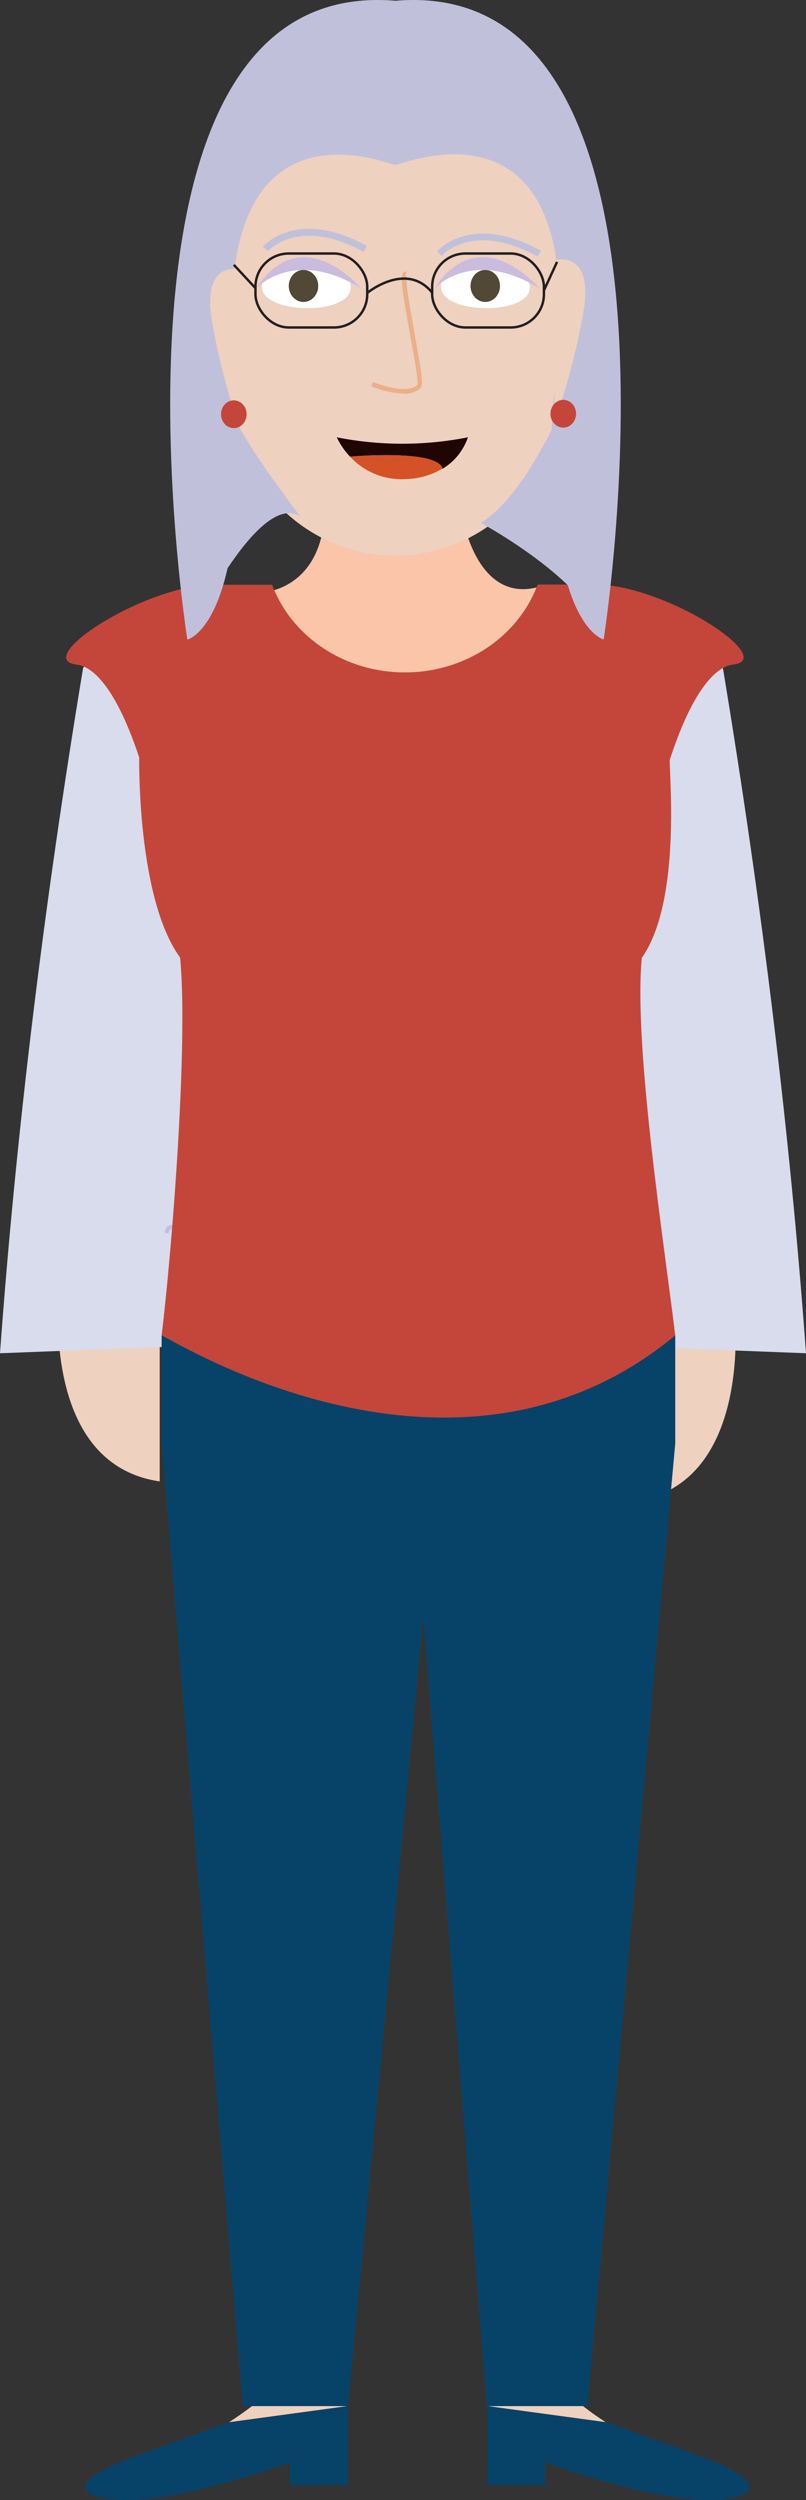 <svg xmlns="http://www.w3.org/2000/svg" viewBox="0 0 208.42 646.04"><rect x="0" y="0" width="208.42" height="646.04" fill="#333333" stroke="none"/><defs><style>.cls-1{fill:#eed1bf;}.cls-2{fill:#fbc5aa;}.cls-3{fill:#d8dcec;}.cls-4{fill:#074368;}.cls-14,.cls-5{fill:none;stroke-miterlimit:10;}.cls-5{stroke:#c1c0db;stroke-width:1.01px;}.cls-6{fill:#fff;}.cls-7{fill:#514835;}.cls-8{fill:#cabcdc;}.cls-9{fill:#ebaf89;}.cls-10{fill:#c1c0db;}.cls-11{fill:#200600;}.cls-12{fill:#d55227;}.cls-13{fill:#c4463a;}.cls-14{stroke:#231f20;stroke-width:0.63px;}</style></defs><g id="Layer_2" data-name="Layer 2"><g id="Avatar"><path id="Koza" class="cls-1" d="M15.41,331.81s-5.89,46.38,25.89,51V330.68Z"/><path id="Koza-2" data-name="Koza" class="cls-1" d="M189.81,337s5.89,46.38-25.9,51V335.86Z"/><path id="Vrat" class="cls-2" d="M138.76,151.8c-5.1,12.81-18.42,22-34.07,22-15.37,0-28.5-8.84-33.8-21.31,4-1.14,12.58-5.35,13.09-20.48h35.3S122.52,155.75,138.76,151.8Z"/><path class="cls-3" d="M0,349.69l51.93-2V200.54s-12-61-30.45-27.88Q6.15,265.21,0,349.69Z"/><path class="cls-3" d="M208.42,349.69l-51.94-2V200.54s12-61,30.46-27.88Q202.27,265.21,208.42,349.69Z"/><path id="Koza-3" data-name="Koza" class="cls-1" d="M89.92,621.75l-30.69,4.17c3.61-2.34,5.93-4.17,5.93-4.17Z"/><path id="Koza-4" data-name="Koza" class="cls-1" d="M156.64,625.92,126,621.75h24.77S153,623.58,156.64,625.92Z"/><path id="cevlje" class="cls-4" d="M89.92,621.75v20.39h-15v-5.82s-33.06,12.16-47.57,9.29c0,0-16.55-2.23,8.86-11.39,19-6.85,22.83-8.27,22.83-8.27l.17,0h0Z"/><path id="cevlje-2" data-name="cevlje" class="cls-4" d="M188.51,645.61c-14.5,2.87-47.57-9.29-47.57-9.29v5.82H126V621.75l30.69,4.17h0l.17,0s3.83,1.42,22.84,8.27C205.06,643.38,188.51,645.61,188.51,645.61Z"/><path class="cls-5" d="M43.14,318.66c.14-12.11,61.31,48.44,119,0"/><path id="Koza-5" data-name="Koza" class="cls-1" d="M98.16,14h8.2a37.7,37.7,0,0,1,37.7,37.7v50.06a41.8,41.8,0,0,1-41.8,41.8h0a41.8,41.8,0,0,1-41.8-41.8V51.67A37.7,37.7,0,0,1,98.16,14Z"/><path class="cls-6" d="M90.71,74.34c.09-8-22.94-8.36-23-.31C67.6,81.3,90.63,81.6,90.71,74.34Z"/><path class="cls-6" d="M137,74.34c.09-8-22.93-8.36-23-.31C113.88,81.3,136.91,81.6,137,74.34Z"/><ellipse class="cls-7" cx="78.48" cy="73.89" rx="3.81" ry="4.14"/><ellipse class="cls-7" cx="125.48" cy="73.89" rx="3.81" ry="4.14"/><path id="Oci" class="cls-8" d="M66.25,74.5s9.78-10.67,27.09,0C93.34,74.5,78.29,56.43,66.25,74.5Z"/><path id="Oci-2" data-name="Oci" class="cls-8" d="M112.36,74.5s9.78-10.67,27.09,0C139.45,74.5,124.4,56.43,112.36,74.5Z"/><g id="Nos"><path class="cls-9" d="M104.37,101.73A25.86,25.86,0,0,1,96,99.82l.46-1.11c2.44,1,9.25,3.13,11.48.7.32-.83-.91-7.55-1.9-13-2.1-11.49-2.61-15.2-1.7-16a.78.78,0,0,1,.77-.19l-.3,1.16a.37.37,0,0,0,.38-.14c-.53,1,1,9.09,2,15,1.86,10.15,2.29,13.22,1.6,14A5.81,5.81,0,0,1,104.37,101.73Z"/></g><path id="Obrve" class="cls-10" d="M94.05,65.1c-16.86-9.24-24.66-.3-24.74-.21L68,63.77c.35-.41,8.81-10.12,26.91-.2Z"/><path id="Obrve-2" data-name="Obrve" class="cls-10" d="M139,66.27c-16.86-9.24-24.66-.29-24.74-.2L113,65c.35-.42,8.81-10.12,26.91-.2Z"/><path class="cls-11" d="M121,113a15.23,15.23,0,0,1-6.56,8.14C113.16,116,90.6,118,90.52,118a19.14,19.14,0,0,1-3.44-5A87.28,87.28,0,0,0,121,113Z"/><path class="cls-12" d="M114.4,121.1h0a19.32,19.32,0,0,1-9.33,2.69A18.09,18.09,0,0,1,90.52,118C90.6,118,113.16,116,114.4,121.1Z"/><polygon class="cls-11" points="90.52 117.97 90.52 117.97 90.52 117.97 90.52 117.97"/><polygon id="Hlace" class="cls-4" points="174.61 345.07 174.61 373.01 151.87 621.75 125.89 621.75 109.44 417.98 89.97 621.75 62.79 621.75 41.8 373.01 41.8 345.07 174.61 345.07"/><path id="Majica" class="cls-13" d="M189.55,171.73c-4.83.58-10.78,7.47-16.38,24.68,0,5,2.85,36.81-7.21,51.12-2.17,22.51,5.85,74.46,8.65,97.55-56.74,46.95-129,1.63-132.81,0,2.74-22.76,6.89-75.42,4.78-97.64C35.36,232.1,36,195.75,36,195.75c-5.54-16.71-11.39-23.45-16.16-24C8,170.35,37.32,151.1,55.41,151.1H70.35q.25.69.54,1.35c5.3,12.47,18.43,21.31,33.8,21.31,15.65,0,29-9.15,34.07-22,.1-.23.19-.47.28-.7H154C172.07,151.1,201.39,170.35,189.55,171.73Z"/><path id="Lasje3" class="cls-10" d="M156.09,165.24s-5.39-1.23-9.25-14c-9.45-9.12-22.52-16.13-22.52-16.13,8.06-5,14.52-16.65,18.33-24,.14-6,1-12.52,1.59-19.91,5.8-68.52-40.06-48.71-42-48.56h0c-1.77-.1-46.8-19.69-41.94,48.56.52,7.36,1.79,13.9,1.94,19.86,5.21,9.14,15.5,22.5,15.5,22.5-5.51-3.78-12.91,4.31-18.89,13.26-3.82,17-10.4,18.45-10.4,18.45S21.07-6.67,102.26.2C183.44-6.67,156.09,165.24,156.09,165.24Z"/><path id="Koza-6" data-name="Koza" class="cls-1" d="M143.35,67.25s10.48-3.18,7.43,13.86-7.43,27.6-7.43,27.6Z"/><path id="Koza-7" data-name="Koza" class="cls-1" d="M62.34,69.73s-10.49-3.19-7.43,13.86,7.43,27.6,7.43,27.6Z"/><ellipse id="Uhani" class="cls-13" cx="60.46" cy="107.04" rx="3.31" ry="3.59"/><ellipse id="Uhani-2" data-name="Uhani" class="cls-13" cx="145.65" cy="106.91" rx="3.31" ry="3.59"/><g id="ocala"><rect class="cls-14" x="111.75" y="65.51" width="28.9" height="19.11" rx="8.59"/><rect class="cls-14" x="66.06" y="65.51" width="28.9" height="19.11" rx="8.59"/><path class="cls-14" d="M95,75.67s10.09-8.28,16.79,0"/><line class="cls-14" x1="60.46" y1="68.43" x2="66.06" y2="74.46"/><line class="cls-14" x1="144.05" y1="67.67" x2="140.65" y2="75.06"/></g></g></g></svg>
